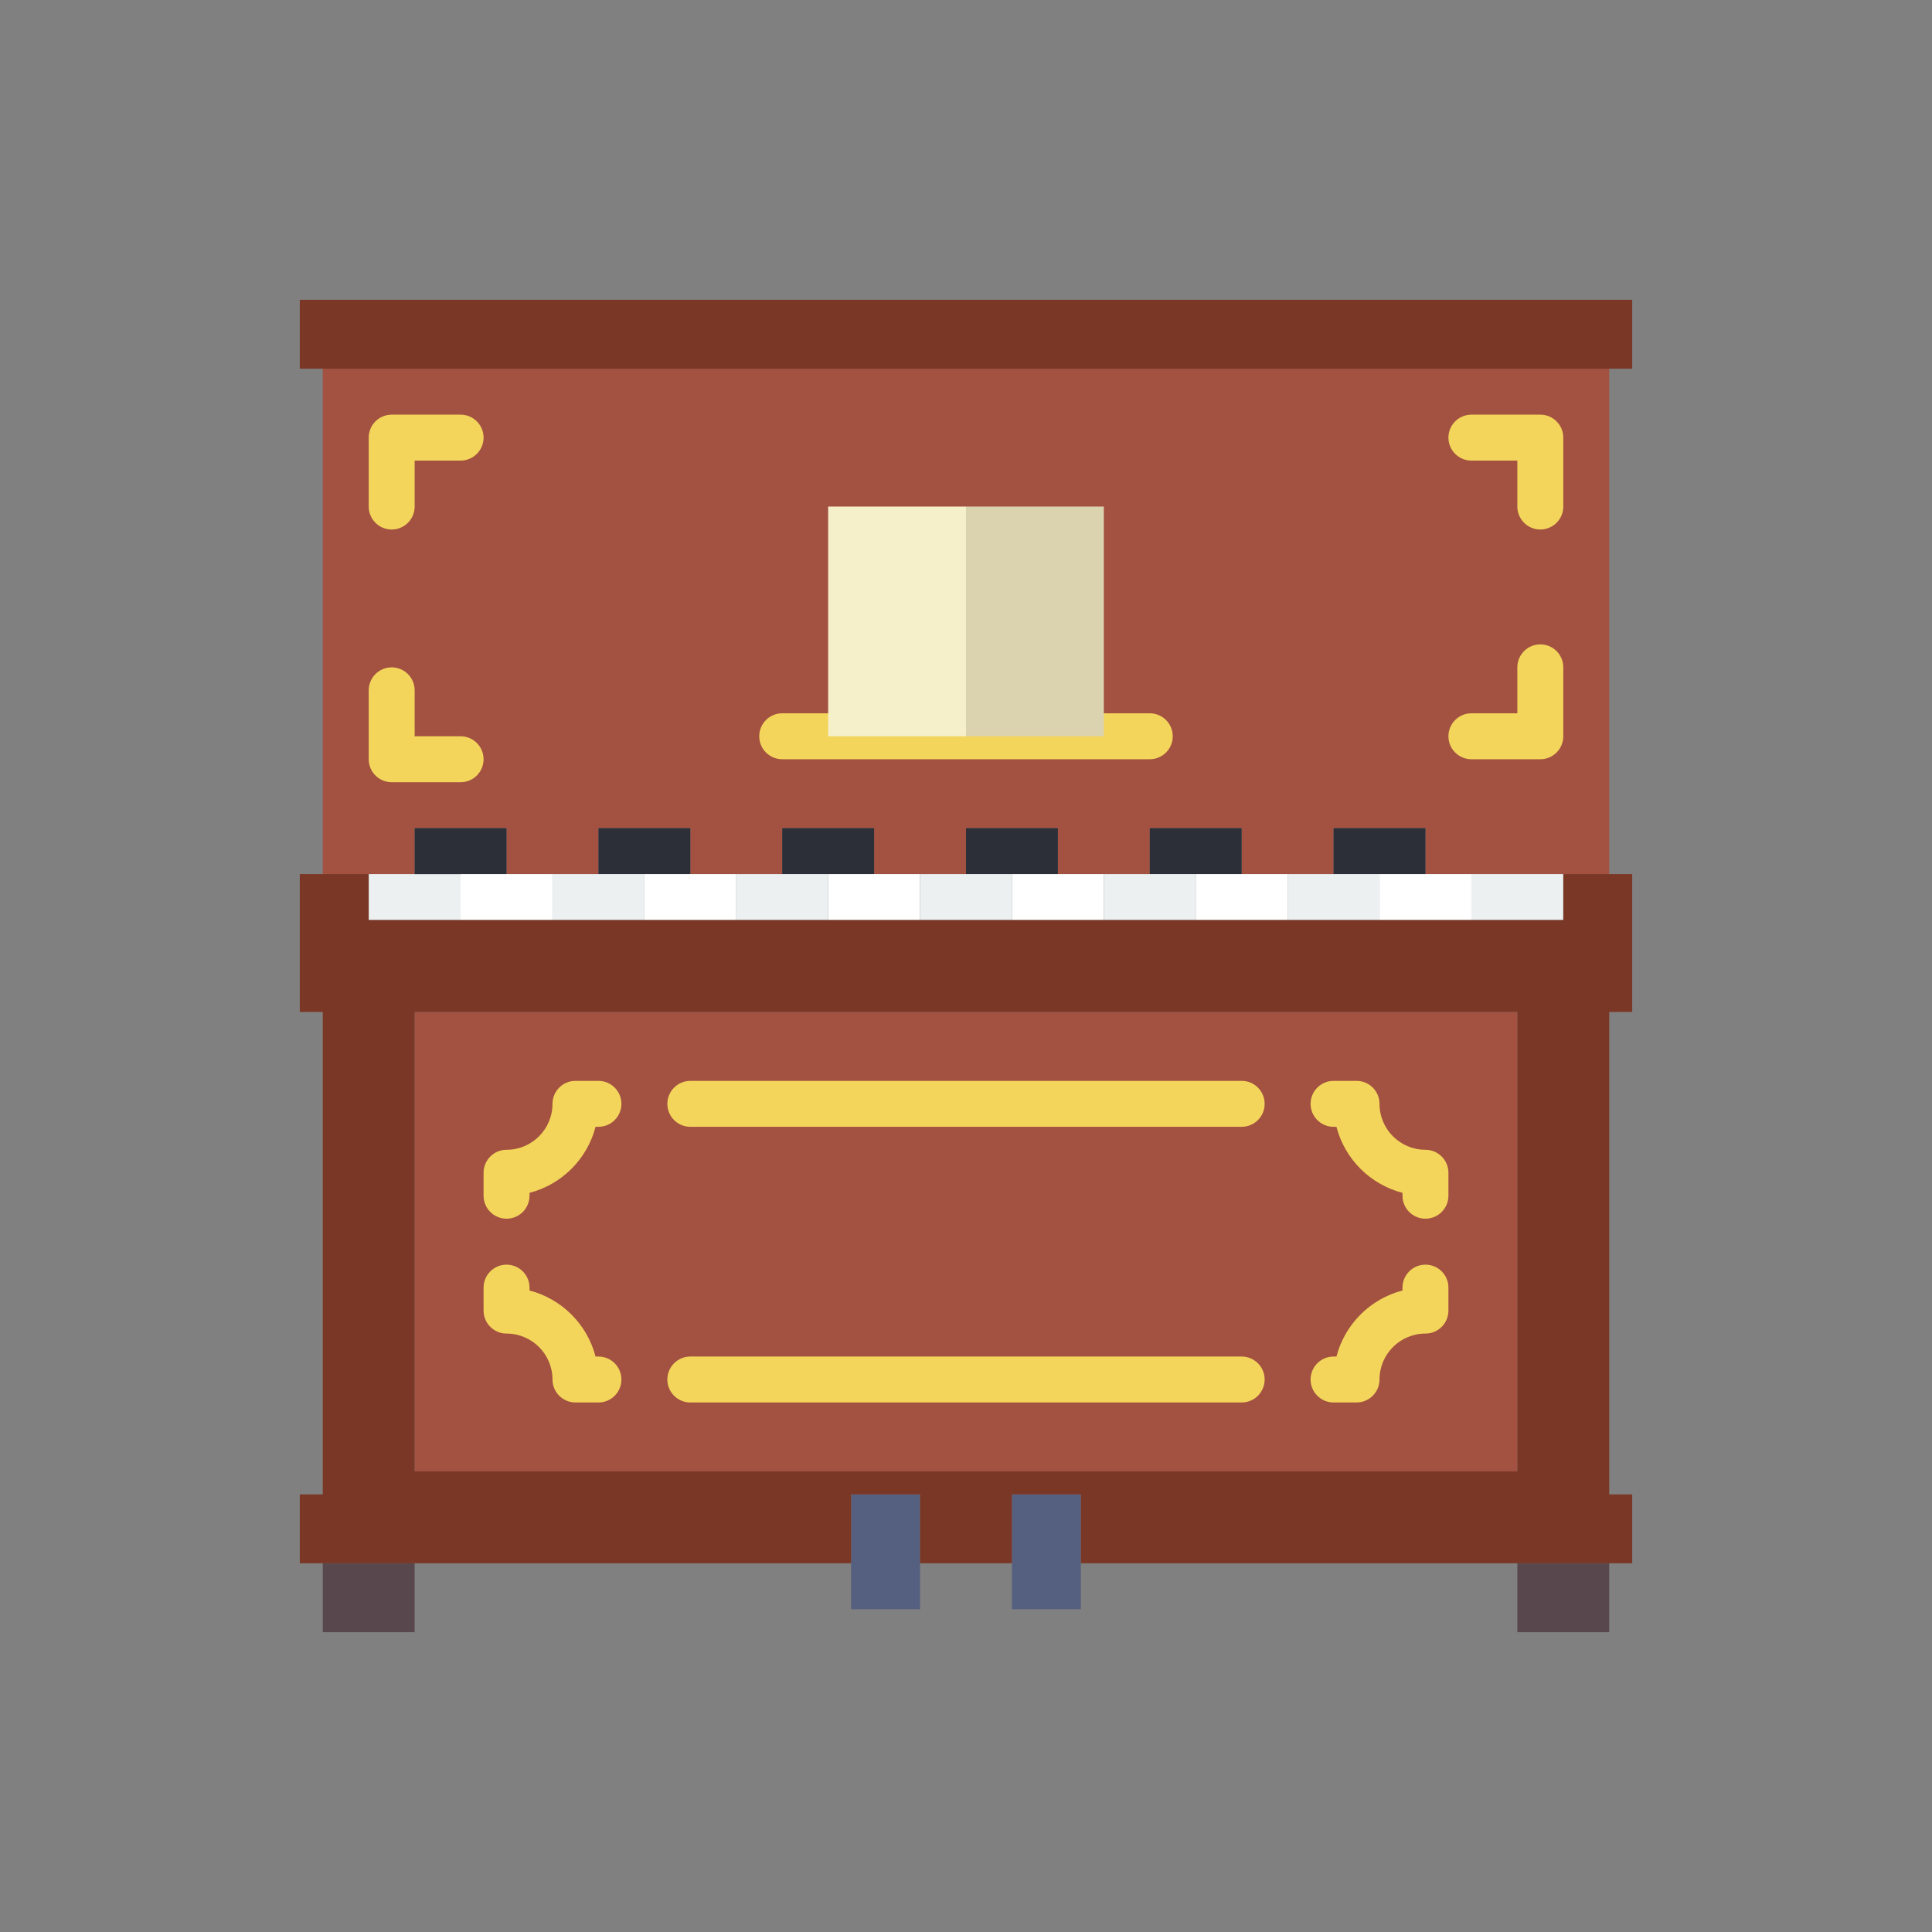 <?xml version="1.0" encoding="utf-8"?>
<!-- Generator: Adobe Illustrator 16.0.0, SVG Export Plug-In . SVG Version: 6.00 Build 0)  -->
<!DOCTYPE svg PUBLIC "-//W3C//DTD SVG 1.1//EN" "http://www.w3.org/Graphics/SVG/1.1/DTD/svg11.dtd">
<svg version="1.1" id="Capa_1" xmlns="http://www.w3.org/2000/svg" xmlns:xlink="http://www.w3.org/1999/xlink" x="0px" y="0px"
	 width="350px" height="350px" viewBox="0 0 350 350" enable-background="new 0 0 350 350" xml:space="preserve">
<rect x="0" y="0" width="350" height="350" fill="#808080" stroke="none"/>
<polygon fill="#A35141" points="58.472,66.795 58.472,158.354 62.633,158.354 66.795,158.354 75.119,158.354 75.119,150.03 
	83.442,150.03 91.766,150.03 91.766,158.354 108.413,158.354 108.413,150.03 116.736,150.03 125.06,150.03 125.06,158.354 
	141.706,158.354 141.706,150.03 150.03,150.03 158.354,150.03 158.354,158.354 175,158.354 175,150.03 183.323,150.03 
	191.646,150.03 191.646,158.354 208.293,158.354 208.293,150.03 216.617,150.03 224.94,150.03 224.94,158.354 241.588,158.354 
	241.588,150.03 249.911,150.03 258.234,150.03 258.234,158.354 270.72,158.354 283.205,158.354 291.528,158.354 291.528,66.795 "/>
<rect x="54.31" y="54.31" fill="#7A3726" width="241.379" height="12.485"/>
<rect x="58.472" y="283.205" fill="#59474E" width="16.647" height="12.484"/>
<rect x="274.881" y="283.205" fill="#59474E" width="16.647" height="12.484"/>
<rect x="154.191" y="270.72" fill="#556080" width="12.485" height="20.808"/>
<rect x="183.323" y="270.72" fill="#556080" width="12.485" height="20.808"/>
<rect x="66.795" y="158.354" fill="#ECF0F1" width="16.646" height="8.323"/>
<rect x="75.119" y="150.03" fill="#2C2F38" width="16.647" height="8.324"/>
<rect x="108.413" y="150.03" fill="#2C2F38" width="16.647" height="8.324"/>
<rect x="141.706" y="150.03" fill="#2C2F38" width="16.647" height="8.324"/>
<rect x="175" y="150.03" fill="#2C2F38" width="16.646" height="8.324"/>
<rect x="208.293" y="150.03" fill="#2C2F38" width="16.647" height="8.324"/>
<rect x="241.588" y="150.03" fill="#2C2F38" width="16.646" height="8.324"/>
<rect x="83.442" y="158.354" fill="#FFFFFF" width="16.647" height="8.323"/>
<rect x="100.089" y="158.354" fill="#ECF0F1" width="16.647" height="8.323"/>
<rect x="116.736" y="158.354" fill="#FFFFFF" width="16.647" height="8.323"/>
<rect x="133.383" y="158.354" fill="#ECF0F1" width="16.647" height="8.323"/>
<rect x="150.03" y="158.354" fill="#FFFFFF" width="16.647" height="8.323"/>
<rect x="166.677" y="158.354" fill="#ECF0F1" width="16.646" height="8.323"/>
<rect x="183.323" y="158.354" fill="#FFFFFF" width="16.647" height="8.323"/>
<rect x="199.971" y="158.354" fill="#ECF0F1" width="16.646" height="8.323"/>
<rect x="216.617" y="158.354" fill="#FFFFFF" width="16.646" height="8.323"/>
<rect x="233.264" y="158.354" fill="#ECF0F1" width="16.647" height="8.323"/>
<rect x="249.911" y="158.354" fill="#FFFFFF" width="16.646" height="8.323"/>
<rect x="266.558" y="158.354" fill="#ECF0F1" width="16.647" height="8.323"/>
<path fill="#F3D55B" d="M208.293,137.544h-66.587c-2.297,0-4.162-1.864-4.162-4.162s1.865-4.162,4.162-4.162h66.587
	c2.299,0,4.163,1.864,4.163,4.162S210.592,137.544,208.293,137.544z"/>
<rect x="150.03" y="91.766" fill="#F5EFCA" width="24.97" height="41.617"/>
<rect x="175" y="91.766" fill="#DBD3AF" width="24.971" height="41.617"/>
<path fill="#F3D55B" d="M70.957,95.927c-2.297,0-4.162-1.864-4.162-4.162V79.28c0-2.297,1.864-4.162,4.162-4.162h12.485
	c2.297,0,4.162,1.865,4.162,4.162c0,2.297-1.865,4.162-4.162,4.162h-8.323v8.324C75.119,94.063,73.254,95.927,70.957,95.927z"/>
<path fill="#F3D55B" d="M279.043,95.927c-2.297,0-4.162-1.864-4.162-4.162v-8.324h-8.323c-2.297,0-4.161-1.864-4.161-4.162
	c0-2.297,1.864-4.162,4.161-4.162h12.485c2.298,0,4.162,1.865,4.162,4.162v12.485C283.205,94.063,281.341,95.927,279.043,95.927z"/>
<path fill="#F3D55B" d="M279.043,137.544h-12.485c-2.297,0-4.161-1.864-4.161-4.162s1.864-4.162,4.161-4.162h8.323v-8.324
	c0-2.297,1.865-4.162,4.162-4.162c2.298,0,4.162,1.865,4.162,4.162v12.485C283.205,135.68,281.341,137.544,279.043,137.544z"/>
<path fill="#F3D55B" d="M83.442,141.706H70.957c-2.297,0-4.162-1.864-4.162-4.162V125.06c0-2.297,1.864-4.162,4.162-4.162
	c2.297,0,4.162,1.865,4.162,4.162v8.323h8.323c2.297,0,4.162,1.864,4.162,4.162S85.739,141.706,83.442,141.706z"/>
<rect x="75.119" y="183.323" fill="#A35141" width="199.762" height="83.234"/>
<g>
	<path fill="#F3D55B" d="M258.234,229.103c-2.297,0-4.161,1.864-4.161,4.161v0.524c-5.844,1.511-10.451,6.118-11.961,11.961h-0.524
		c-2.298,0-4.162,1.864-4.162,4.162c0,2.297,1.864,4.162,4.162,4.162h4.161c2.297,0,4.162-1.865,4.162-4.162
		c0-4.591,3.732-8.323,8.323-8.323c2.297,0,4.162-1.865,4.162-4.162v-4.162C262.396,230.967,260.531,229.103,258.234,229.103z"/>
	<path fill="#F3D55B" d="M108.413,245.749h-0.524c-1.511-5.843-6.118-10.45-11.961-11.961v-0.524c0-2.297-1.864-4.161-4.162-4.161
		s-4.162,1.864-4.162,4.161v4.162c0,2.297,1.864,4.162,4.162,4.162c4.59,0,8.323,3.732,8.323,8.323c0,2.297,1.865,4.162,4.162,4.162
		h4.162c2.297,0,4.162-1.865,4.162-4.162C112.574,247.613,110.71,245.749,108.413,245.749z"/>
	<path fill="#F3D55B" d="M224.94,245.749H125.06c-2.297,0-4.162,1.864-4.162,4.162c0,2.297,1.865,4.162,4.162,4.162h99.881
		c2.297,0,4.162-1.865,4.162-4.162C229.103,247.613,227.237,245.749,224.94,245.749z"/>
	<path fill="#F3D55B" d="M224.94,195.809H125.06c-2.297,0-4.162,1.864-4.162,4.162c0,2.297,1.865,4.161,4.162,4.161h99.881
		c2.297,0,4.162-1.864,4.162-4.161C229.103,197.673,227.237,195.809,224.94,195.809z"/>
	<path fill="#F3D55B" d="M108.413,195.809h-4.162c-2.297,0-4.162,1.864-4.162,4.162c0,4.59-3.733,8.322-8.323,8.322
		c-2.297,0-4.162,1.865-4.162,4.163v4.161c0,2.297,1.864,4.161,4.162,4.161s4.162-1.864,4.162-4.161v-0.524
		c5.843-1.511,10.45-6.117,11.961-11.961h0.524c2.297,0,4.162-1.864,4.162-4.161C112.574,197.673,110.71,195.809,108.413,195.809z"
		/>
	<path fill="#F3D55B" d="M258.234,208.293c-4.591,0-8.323-3.732-8.323-8.322c0-2.298-1.865-4.162-4.162-4.162h-4.161
		c-2.298,0-4.162,1.864-4.162,4.162c0,2.297,1.864,4.161,4.162,4.161h0.524c1.51,5.844,6.117,10.45,11.961,11.961v0.524
		c0,2.297,1.864,4.161,4.161,4.161s4.162-1.864,4.162-4.161v-4.161C262.396,210.158,260.531,208.293,258.234,208.293z"/>
</g>
<path fill="#7A3726" d="M295.689,183.323v-24.97h-12.484v8.323h-16.647h-16.646h-16.647h-16.646h-16.646h-16.647h-16.646H150.03
	h-16.647h-16.647h-16.647H83.442H66.795v-8.323H54.31v24.97h4.162v87.396H54.31v12.485h99.881V270.72h12.485v12.485h16.646V270.72
	h12.485v12.485h99.881V270.72h-4.161v-87.396H295.689z M274.881,266.558h-74.91h-4.162h-41.617h-4.162H75.119v-83.234h199.762
	V266.558z"/>
</svg>

